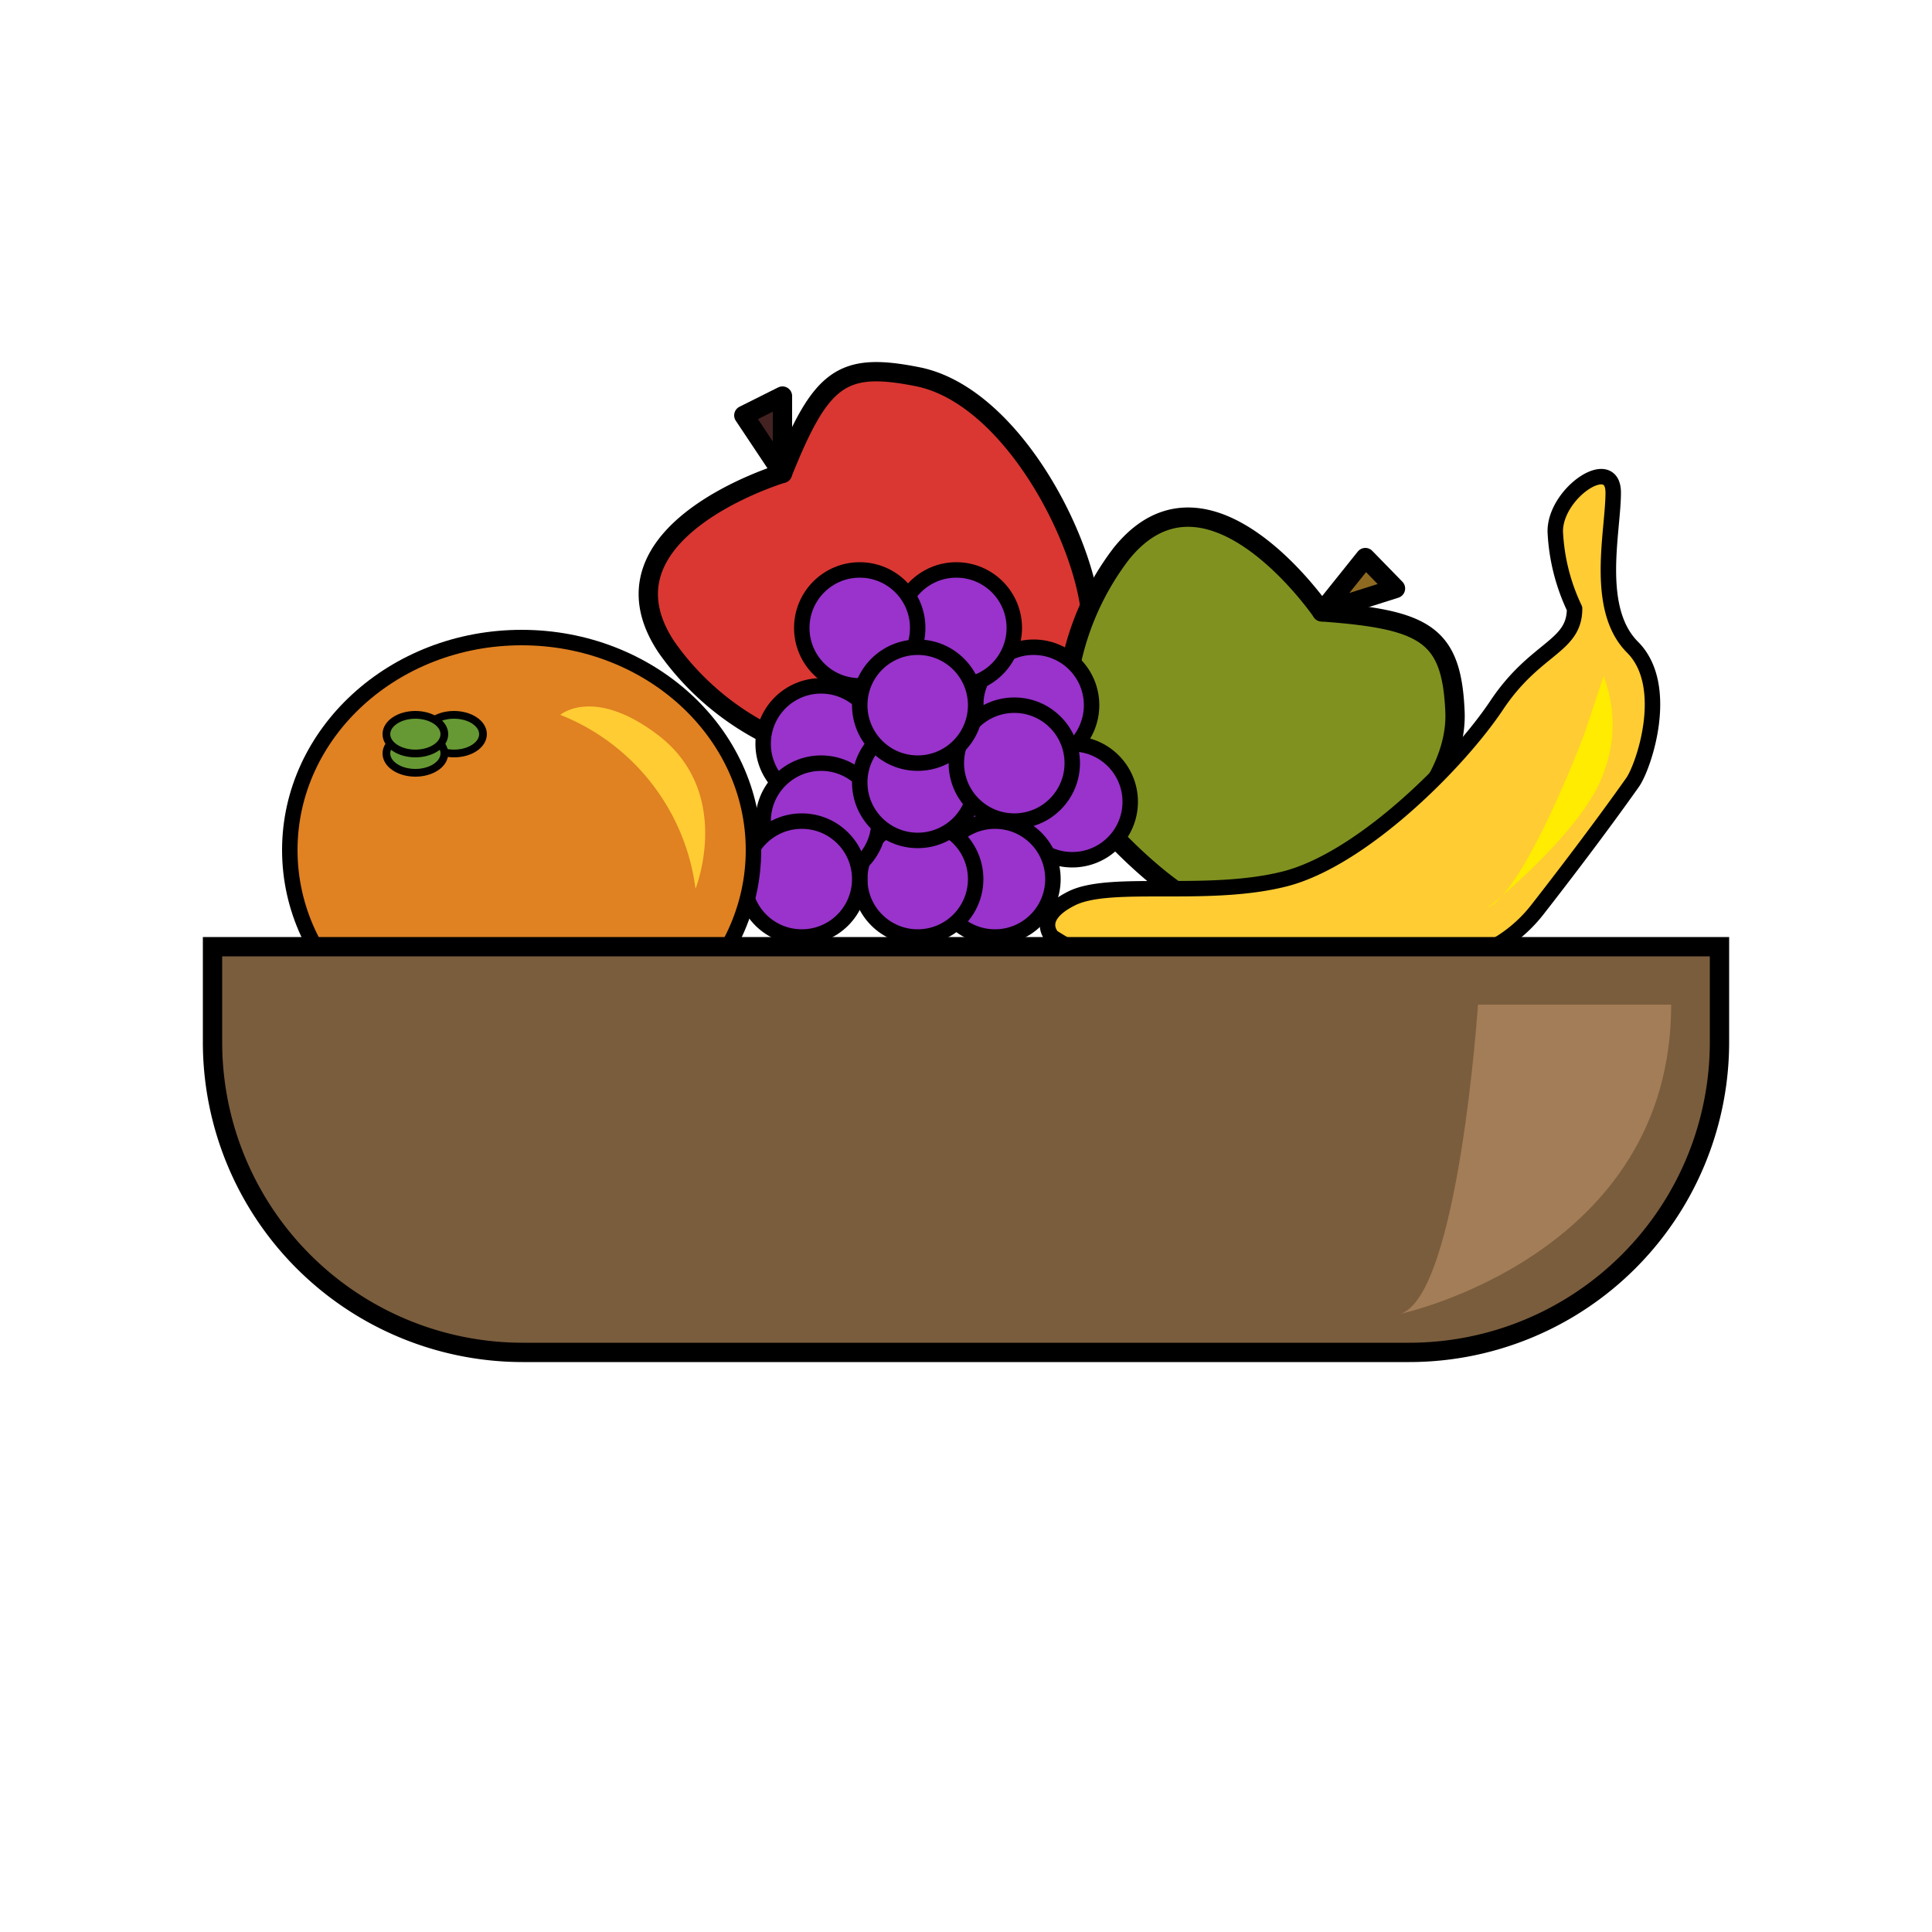 <svg id="Layer_1" data-name="Layer 1" xmlns="http://www.w3.org/2000/svg" viewBox="0 0 100 100"><defs><style>.cls-1{fill:#da3732;}.cls-1,.cls-2,.cls-3,.cls-4,.cls-5,.cls-6,.cls-7,.cls-8,.cls-9{stroke:#000;}.cls-1,.cls-2,.cls-3,.cls-4,.cls-6{stroke-linejoin:round;}.cls-2{fill:#422;}.cls-3{fill:#819120;}.cls-4{fill:#8e6a21;}.cls-5{fill:#93c;}.cls-5,.cls-7,.cls-8,.cls-9{stroke-miterlimit:10;}.cls-5,.cls-6,.cls-7{stroke-width:0.8px;}.cls-10,.cls-6{fill:#fc3;}.cls-6{stroke-linecap:round;}.cls-7{fill:#e08122;}.cls-8{fill:#693;stroke-width:0.4px;}.cls-9{fill:#7a5d3d;}.cls-11{fill:#ffec00;}.cls-12{fill:#a37d57;}</style></defs><title>Artboard 2</title><g id="fruits"><path class="cls-1" d="M40.5,24.5s-10,3-6,9a14.16,14.16,0,0,0,11,6s11-3,11-7-4-12-9-13C43.58,18.72,42.5,19.5,40.5,24.5Z"/><polygon class="cls-2" points="38.5 21.5 40.5 24.5 40.5 20.5 38.5 21.5"/><path class="cls-3" d="M68.42,31.67s-5.89-8.62-10.39-3A14.16,14.16,0,0,0,55.64,41s6,7.73,9.86,6.52,10-6,9.81-10.67C75.14,32.83,73.79,32.06,68.42,31.67Z"/><polygon class="cls-4" points="70.67 28.86 68.42 31.67 72.23 30.46 70.67 28.86"/><circle class="cls-5" cx="50.5" cy="41.5" r="3"/><circle class="cls-5" cx="47.5" cy="37.5" r="3"/><circle class="cls-5" cx="45.5" cy="42.5" r="3"/><circle class="cls-5" cx="53.5" cy="36.5" r="3"/><circle class="cls-5" cx="49.5" cy="32.5" r="3"/><circle class="cls-5" cx="44.5" cy="32.5" r="3"/><circle class="cls-5" cx="55.5" cy="41.5" r="3"/><circle class="cls-5" cx="51.5" cy="45.5" r="3"/><circle class="cls-5" cx="47.5" cy="45.5" r="3"/><circle class="cls-5" cx="42.5" cy="38.5" r="3"/><circle class="cls-5" cx="42.5" cy="42.5" r="3"/><circle class="cls-5" cx="41.5" cy="45.5" r="3"/><circle class="cls-5" cx="47.5" cy="40.5" r="3"/><circle class="cls-5" cx="52.5" cy="39.5" r="3"/><circle class="cls-5" cx="47.5" cy="36.5" r="3"/><path class="cls-6" d="M81.5,31.5a10.34,10.34,0,0,1-1-4c0-2,3-4,3-2s-1,6,1,8,.58,6.18,0,7c-1.72,2.43-3.69,5-4.9,6.55a7.39,7.39,0,0,1-3.13,2.36c-4.08,1.64-13.6,4.42-22-.91,0,0-1-1,1-2s7,0,11-1,9-6,11-9S81.5,33.5,81.5,31.5Z"/><ellipse class="cls-7" cx="27" cy="44" rx="12" ry="11"/><ellipse class="cls-8" cx="23.5" cy="38" rx="1.5" ry="1"/><ellipse class="cls-8" cx="21.5" cy="39" rx="1.5" ry="1"/><ellipse class="cls-8" cx="21.5" cy="38" rx="1.5" ry="1"/><path class="cls-9" d="M11,49H89a0,0,0,0,1,0,0v4.94A16.06,16.06,0,0,1,72.94,70H27.06A16.06,16.06,0,0,1,11,53.94V49A0,0,0,0,1,11,49Z"/><path class="cls-10" d="M29,37a11.23,11.23,0,0,1,7,9s2-5-2-8C30.7,35.53,29,37,29,37Z"/><path class="cls-11" d="M82,38s-3,8-5,9c0,0,5-4,6-7a6.93,6.93,0,0,0,0-5Z"/><path class="cls-12" d="M86.5,52h-10s-1,15-4,16C72.5,68,86.5,65,86.5,52Z"/></g></svg>